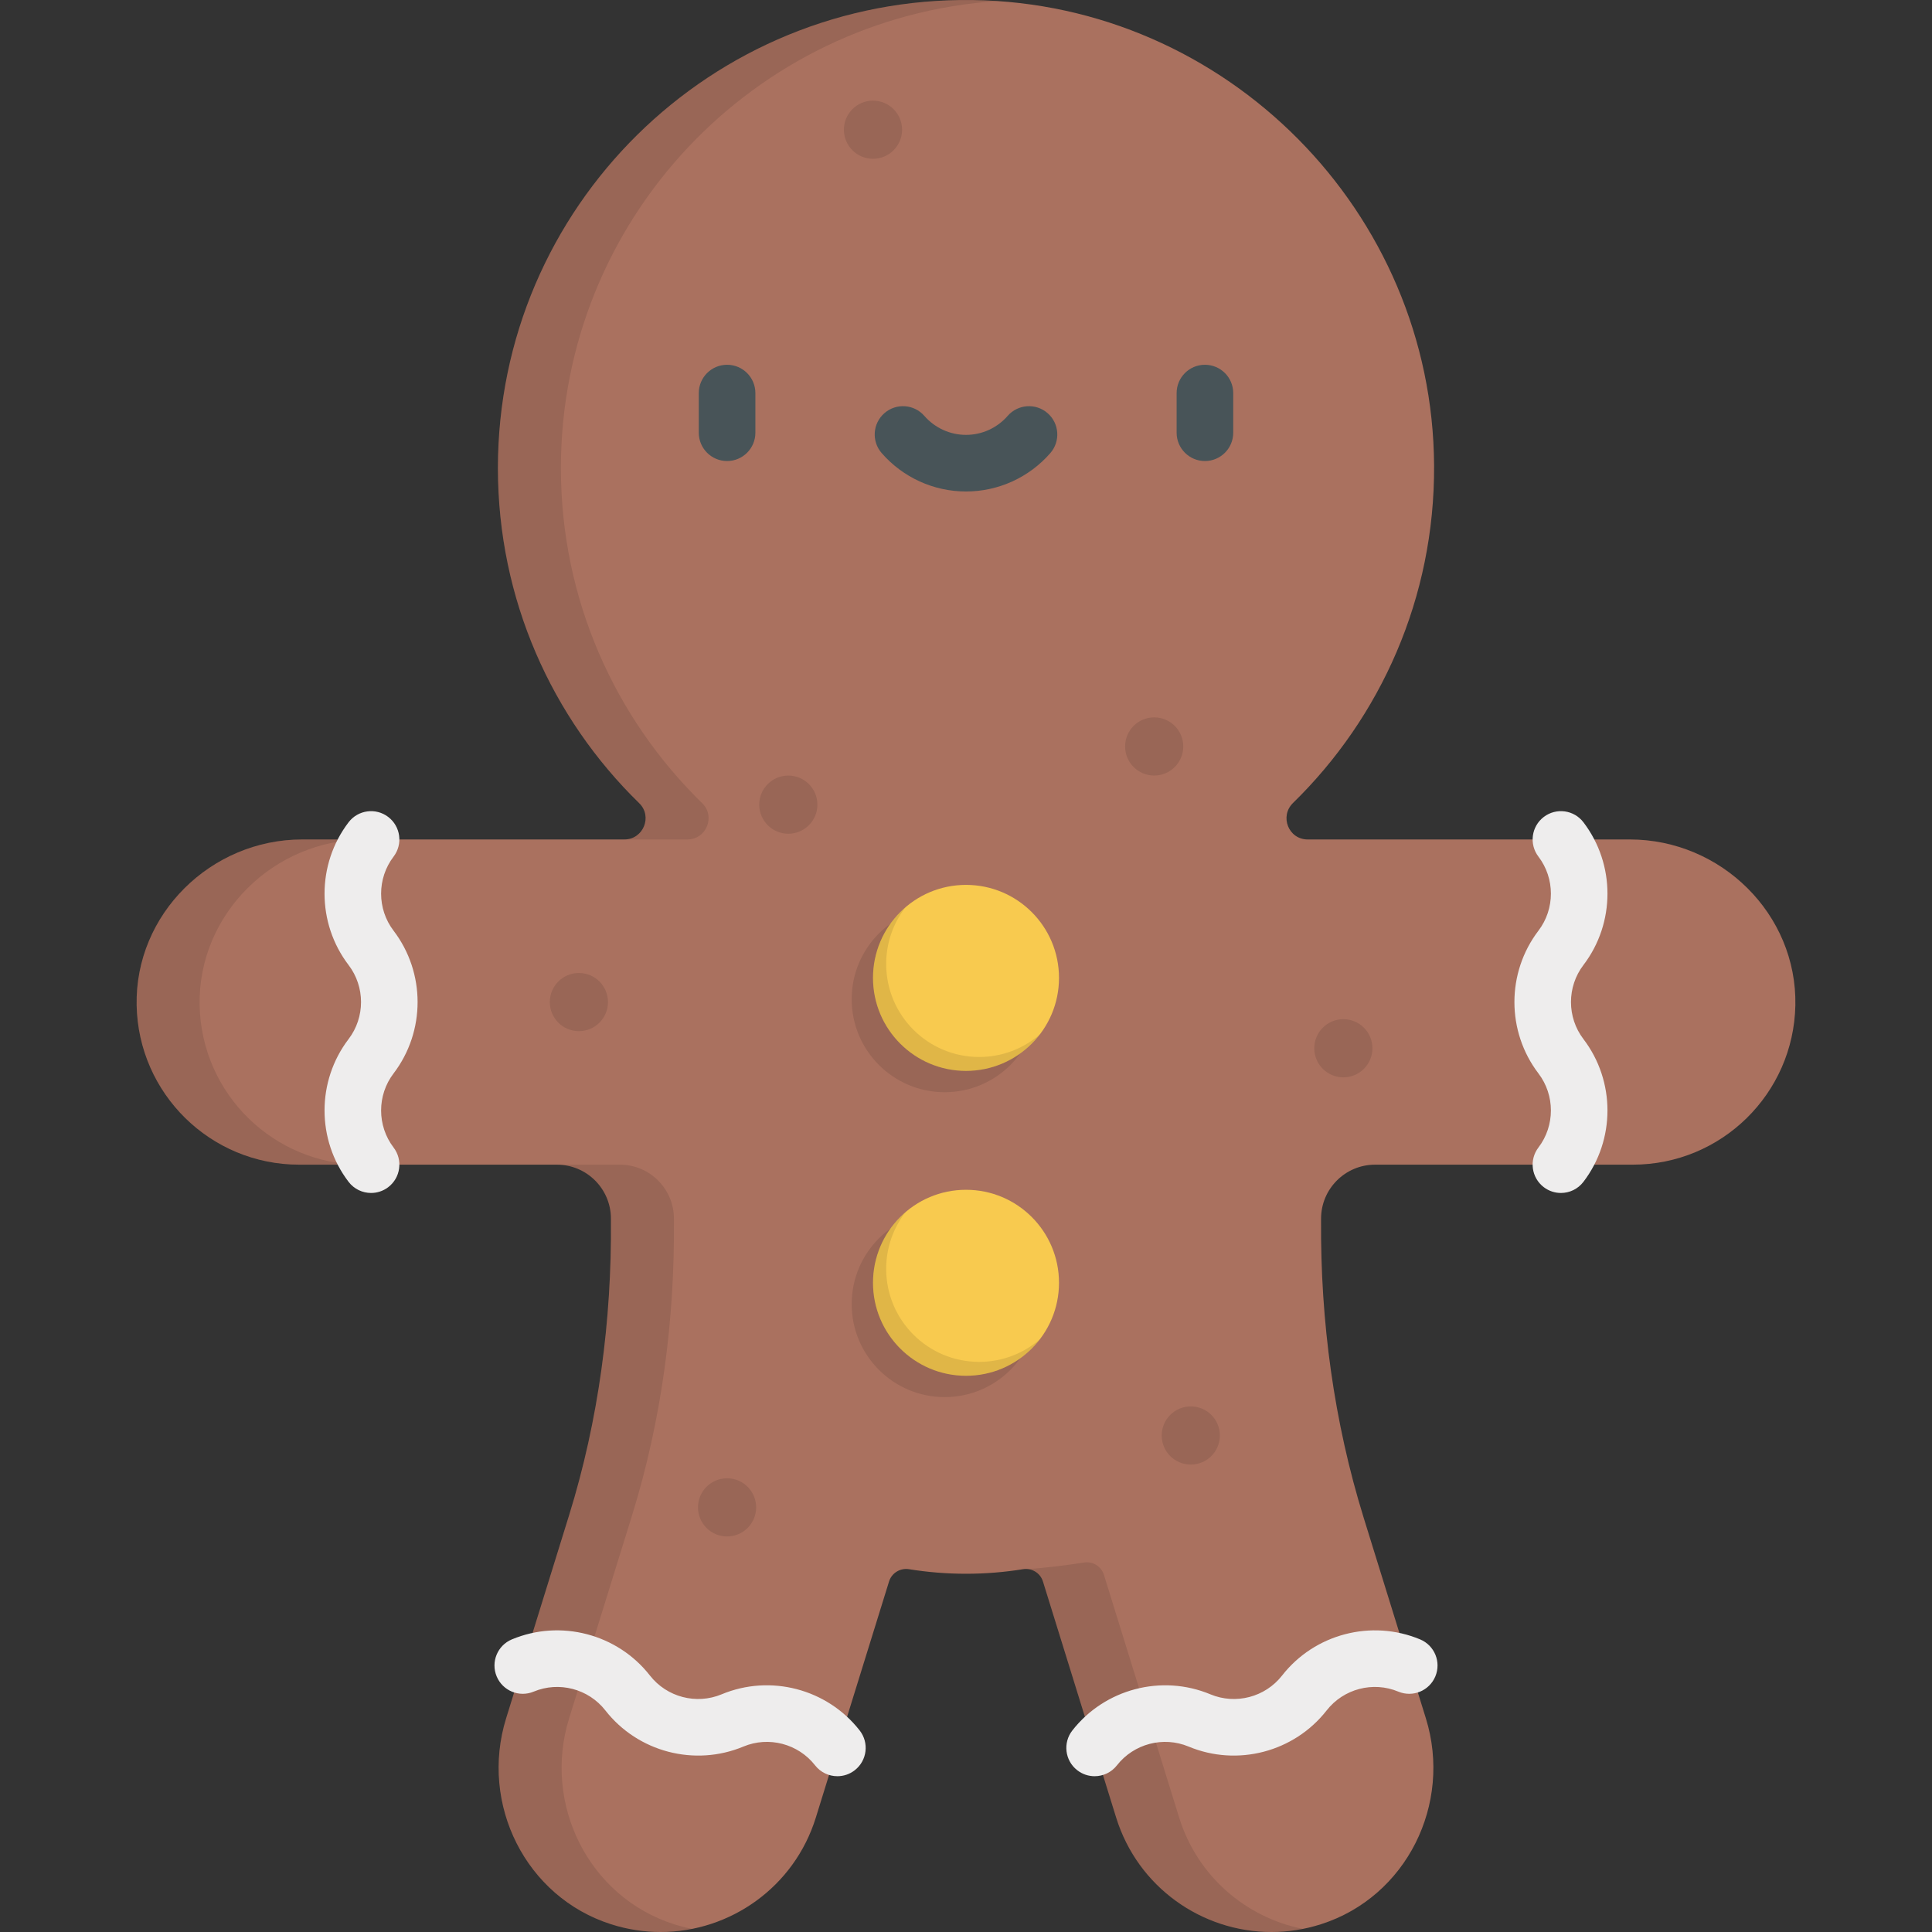 <?xml version="1.0" encoding="iso-8859-1"?>
<!-- Generator: Adobe Illustrator 19.0.0, SVG Export Plug-In . SVG Version: 6.00 Build 0)  -->
<svg version="1.1" id="Capa_1" xmlns="http://www.w3.org/2000/svg" xmlns:xlink="http://www.w3.org/1999/xlink" x="0px" y="0px"
	 viewBox="0 0 512 512" style="enable-background:new 0 0 512 512;" xml:space="preserve">
<rect x="0" y="0" width="512" height="512" fill="#333333" stroke="none"/>
<path style="fill:#AA715F;" d="M431.915,222.465h-85.372c-5.062,0-7.502-6.133-3.881-9.669
	c23.219-22.674,37.578-54.379,37.386-89.441C379.68,56.133,325.038,0.978,257.823,0.013
	c-69.345-0.995-125.871,54.919-125.871,124.036c0,34.817,14.348,66.278,37.449,88.806c3.596,3.507,1.085,9.61-3.937,9.61H80.087
	c-24.183,0-44.358,19.791-43.875,43.97c0.468,23.394,19.577,42.214,43.083,42.214h68.291c7.908,0,14.319,6.411,14.319,14.32l0,0
	c0,0.148,0,0.295,0.001,0.443c0.214,26.477-3.247,52.856-11.089,78.146l-16.688,53.818c-7.05,22.737,5.171,47.365,27.856,54.583
	c4.35,1.384,8.751,2.041,13.081,2.041c18.383,0,35.415-11.86,41.145-30.341l19.393-62.542c0.702-2.264,2.965-3.64,5.304-3.262
	c4.914,0.793,9.954,1.208,15.092,1.208c5.138,0,10.179-0.414,15.093-1.208c2.339-0.378,4.602,0.999,5.304,3.262l19.393,62.542
	C301.521,500.141,318.551,512,336.935,512c4.354,0,8.784-0.665,13.157-2.065c22.643-7.248,34.82-31.851,27.779-54.559l-16.465-53.1
	c-7.91-25.509-11.491-52.107-11.312-78.814c0.001-0.165,0.001-0.33,0.001-0.494l0,0c0-7.908,6.411-14.319,14.319-14.319h68.291
	c23.506,0,42.616-18.821,43.083-42.214C476.272,242.256,456.098,222.465,431.915,222.465z"/>
<path style="opacity:0.1;enable-background:new    ;" d="M96.781,222.465H80.087c-24.183,0-44.358,19.791-43.875,43.97
	c0.468,23.393,19.577,42.214,43.083,42.214h16.693c-23.506,0-42.616-18.821-43.083-42.214
	C52.423,242.256,72.597,222.465,96.781,222.465z M312.484,481.659l-19.932-64.311c-0.702-2.263-2.965-3.64-5.304-3.262
	c-3.841,0.62-10.673,1.512-15.101,1.729c1.935,0.115,3.656,1.384,4.251,3.303l19.393,62.542c5.73,18.481,22.76,30.34,41.144,30.34
	c2.763,0,5.558-0.27,8.349-0.824C330.277,508.195,317.334,497.3,312.484,481.659z M150.823,455.376l16.688-53.818
	c7.842-25.29,11.303-51.669,11.089-78.146c-0.001-0.148-0.001-0.295-0.001-0.443c0-7.908-6.411-14.32-14.32-14.32h-16.693
	c7.909,0,14.32,6.411,14.32,14.32c0,0.147,0,0.295,0.001,0.443c0.214,26.477-3.247,52.856-11.089,78.146l-16.688,53.818
	c-7.05,22.737,5.171,47.365,27.856,54.583c4.35,1.384,8.751,2.04,13.081,2.04c2.826,0,5.62-0.283,8.346-0.824
	c-1.581-0.314-3.16-0.716-4.733-1.216C155.994,502.741,143.773,478.113,150.823,455.376z M264.351,0.281
	c-2.162-0.145-4.338-0.237-6.528-0.268c-69.345-0.995-125.871,54.919-125.871,124.036c0,34.816,14.348,66.278,37.449,88.806
	c3.596,3.507,1.085,9.61-3.937,9.61h16.693c5.023,0,7.533-6.104,3.937-9.61c-23.101-22.528-37.449-53.99-37.449-88.806
	C148.645,58.343,199.732,4.574,264.351,0.281z"/>
<circle style="opacity:0.1;enable-background:new    ;" cx="250.351" cy="264.8" r="24.646"/>
<circle style="opacity:0.1;enable-background:new    ;" cx="250.351" cy="345.6" r="24.646"/>
<g>
	<path style="fill:#485458;" d="M192.684,122.179c-4.143,0-7.5-3.358-7.5-7.5v-10.51c0-4.142,3.357-7.5,7.5-7.5s7.5,3.358,7.5,7.5
		v10.51C200.184,118.821,196.826,122.179,192.684,122.179z"/>
	<path style="fill:#485458;" d="M319.318,122.179c-4.143,0-7.5-3.358-7.5-7.5v-10.51c0-4.142,3.357-7.5,7.5-7.5s7.5,3.358,7.5,7.5
		v10.51C326.818,118.821,323.461,122.179,319.318,122.179z"/>
	<path style="fill:#485458;" d="M256.001,130.25c-8.565,0-16.711-3.71-22.348-10.178c-2.722-3.123-2.395-7.86,0.727-10.582
		c3.121-2.721,7.859-2.397,10.582,0.727c2.787,3.198,6.811,5.032,11.039,5.032c4.228,0,8.252-1.834,11.039-5.032
		c2.723-3.124,7.459-3.448,10.582-0.727c3.122,2.721,3.448,7.459,0.727,10.582C272.712,126.54,264.566,130.25,256.001,130.25z"/>
</g>
<g>
	<path style="fill:#EEEDED;" d="M98.343,316.149c-2.261,0-4.494-1.018-5.971-2.954c-8.487-11.134-8.487-26.686,0-37.82
		c4.406-5.781,4.406-13.855,0-19.635c-8.486-11.134-8.486-26.687,0-37.821c2.511-3.294,7.217-3.93,10.512-1.418
		c3.294,2.511,3.929,7.217,1.418,10.511c-4.406,5.78-4.406,13.855,0,19.635c8.486,11.134,8.486,26.686,0,37.821
		c-4.406,5.78-4.406,13.854,0,19.635c2.511,3.294,1.876,8-1.418,10.511C101.525,315.648,99.928,316.149,98.343,316.149z"/>
	<path style="fill:#EEEDED;" d="M413.659,316.149c-1.585,0-3.183-0.501-4.541-1.536c-3.294-2.511-3.929-7.217-1.418-10.511
		c4.406-5.78,4.406-13.854,0-19.635c-8.486-11.134-8.486-26.687,0-37.821c4.406-5.781,4.406-13.855,0-19.635
		c-2.511-3.294-1.876-8,1.418-10.511c3.297-2.51,8-1.875,10.512,1.418c8.486,11.134,8.486,26.687,0,37.821
		c-4.406,5.78-4.406,13.854,0,19.635c8.487,11.134,8.487,26.687,0,37.82C418.154,315.132,415.92,316.149,413.659,316.149z"/>
	<path style="fill:#EEEDED;" d="M221.918,470.715c-2.23,0-4.436-0.99-5.915-2.883c-4.474-5.726-12.283-7.773-18.993-4.975
		c-12.919,5.389-27.967,1.449-36.587-9.583c-4.476-5.727-12.285-7.771-18.994-4.976c-3.822,1.596-8.214-0.212-9.809-4.035
		s0.212-8.215,4.035-9.809c12.921-5.392,27.967-1.448,36.587,9.583c4.475,5.728,12.287,7.771,18.994,4.975
		c12.922-5.39,27.967-1.447,36.587,9.583c2.55,3.264,1.972,7.977-1.292,10.527C225.16,470.196,223.533,470.715,221.918,470.715z"/>
	<path style="fill:#EEEDED;" d="M290.084,470.715c-1.615,0-3.242-0.52-4.613-1.591c-3.264-2.55-3.842-7.264-1.292-10.527
		c8.621-11.031,23.665-14.972,36.587-9.584c6.707,2.798,14.519,0.753,18.995-4.975c8.62-11.032,23.667-14.972,36.586-9.583
		c3.823,1.594,5.63,5.986,4.035,9.809s-5.989,5.628-9.809,4.035c-6.71-2.799-14.52-0.752-18.993,4.976
		c-8.623,11.032-23.67,14.971-36.588,9.583c-6.709-2.796-14.518-0.751-18.993,4.975C294.52,469.726,292.312,470.715,290.084,470.715
		z"/>
</g>
<circle style="fill:#F8CA4F;" cx="256.001" cy="259.15" r="24.646"/>
<path style="opacity:0.1;enable-background:new    ;" d="M259.493,280.111c-13.612,0-24.646-11.034-24.646-24.646
	c0-5.648,1.905-10.85,5.101-15.006c-5.258,4.52-8.592,11.214-8.592,18.692c0,13.612,11.034,24.646,24.646,24.646
	c7.963,0,15.04-3.78,19.546-9.64C271.233,277.865,265.627,280.111,259.493,280.111z"/>
<circle style="fill:#F8CA4F;" cx="256.001" cy="339.95" r="24.646"/>
<path style="opacity:0.1;enable-background:new    ;" d="M259.493,360.911c-13.612,0-24.646-11.034-24.646-24.646
	c0-5.648,1.905-10.85,5.101-15.006c-5.258,4.52-8.592,11.214-8.592,18.692c0,13.612,11.034,24.646,24.646,24.646
	c7.963,0,15.04-3.78,19.546-9.64C271.233,358.664,265.627,360.911,259.493,360.911z"/>
<g style="opacity:0.1;">
	<circle cx="153.411" cy="265.56" r="7.708"/>
	<circle cx="315.571" cy="380.42" r="7.708"/>
	<circle cx="231.351" cy="34.376" r="7.708"/>
	<circle cx="305.871" cy="197.82" r="7.708"/>
	<circle cx="208.911" cy="213.24" r="7.708"/>
	<circle cx="356.001" cy="277.8" r="7.708"/>
	<circle cx="192.681" cy="399.47" r="7.708"/>
</g>
<g>
</g>
<g>
</g>
<g>
</g>
<g>
</g>
<g>
</g>
<g>
</g>
<g>
</g>
<g>
</g>
<g>
</g>
<g>
</g>
<g>
</g>
<g>
</g>
<g>
</g>
<g>
</g>
<g>
</g>
</svg>
